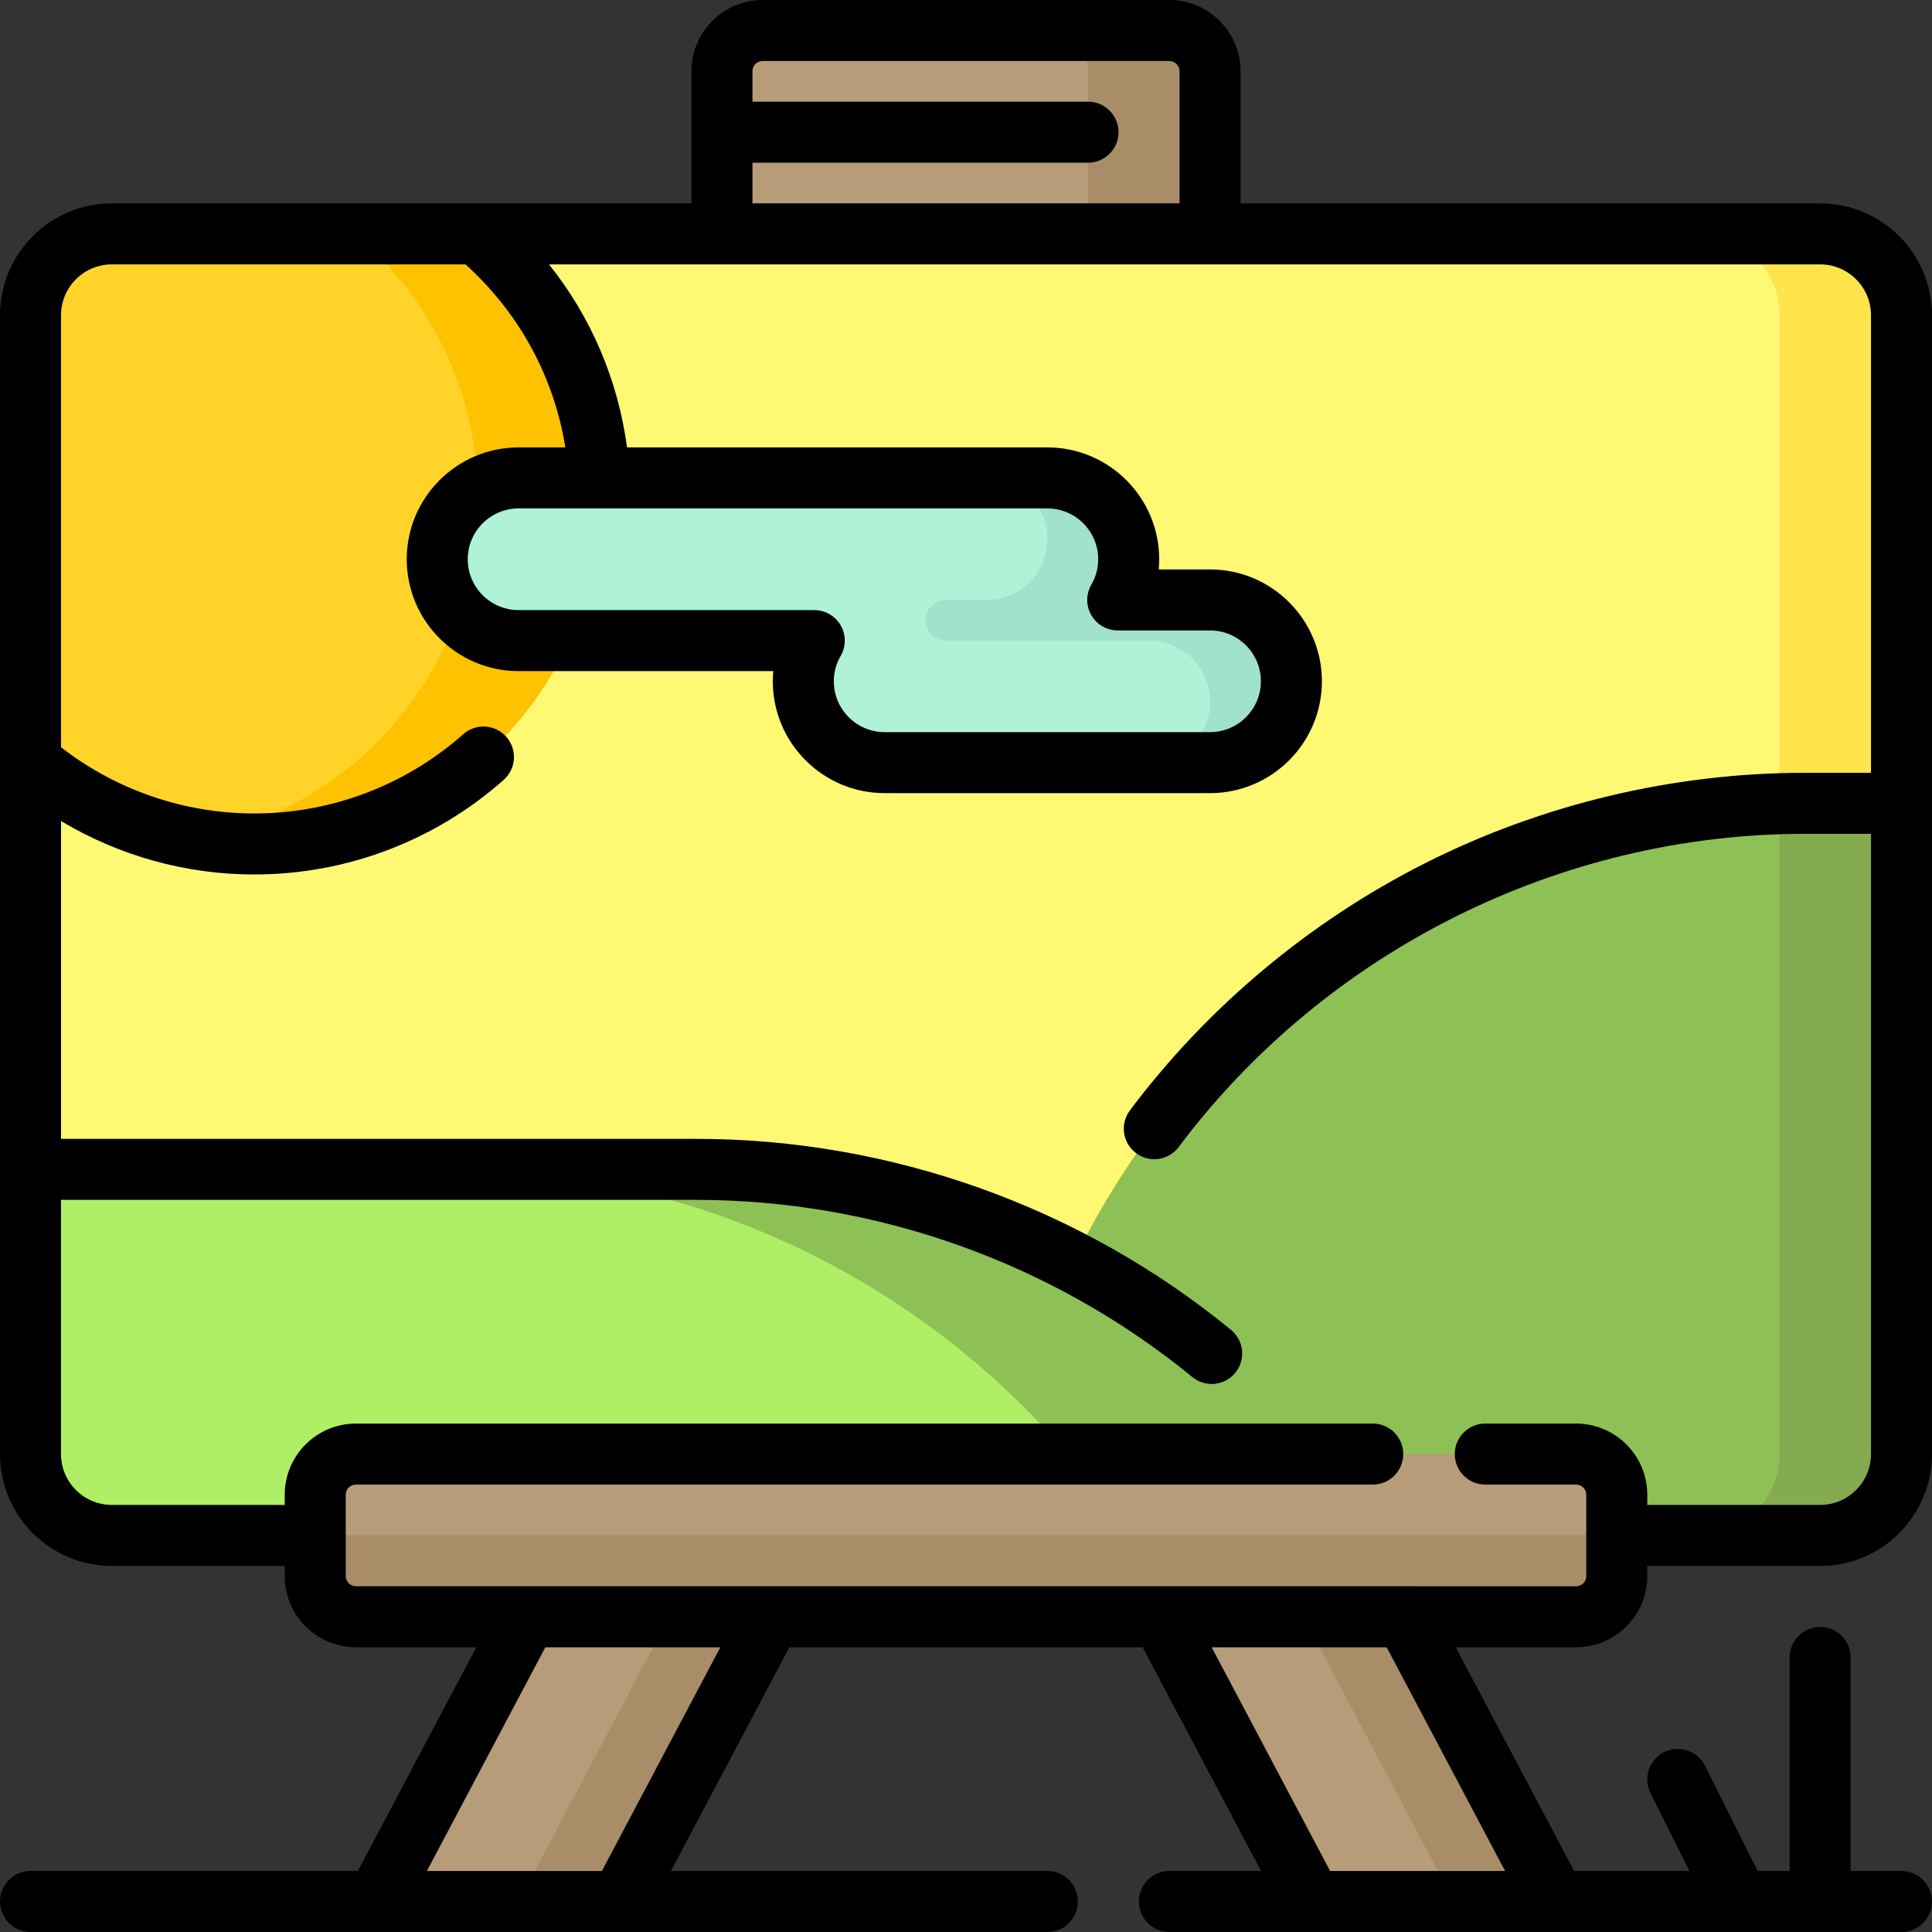 <svg enable-background="new 0 0 512 512" viewBox="0 0 512 512" xmlns="http://www.w3.org/2000/svg"><rect x="0" y="0" width="512" height="512" fill="#333333" stroke="none"/><path d="m320.674 18.863v64.674h-129.348v-64.674c0-5.953 4.826-10.779 10.779-10.779h107.789c5.954 0 10.78 4.826 10.78 10.779z" fill="#b79c79"/><path d="m320.674 18.863v64.674h-32.337v-64.674c0-5.953-4.826-10.779-10.779-10.779h32.337c5.953 0 10.779 4.826 10.779 10.779z" fill="#a88d68"/><path d="m482.358 406.905h-452.716c-11.906 0-21.558-9.651-21.558-21.558v-301.81c0-11.906 9.651-21.558 21.558-21.558h452.716c11.906 0 21.558 9.651 21.558 21.558v301.811c0 11.906-9.652 21.557-21.558 21.557z" fill="#fff873"/><path d="m503.916 83.537v301.811c0 11.906-9.651 21.558-21.558 21.558h-32.337c11.906 0 21.558-9.651 21.558-21.558v-301.811c0-11.906-9.651-21.558-21.558-21.558h32.337c11.906 0 21.558 9.651 21.558 21.558z" fill="#ffe44c"/><path d="m503.916 212.884v172.463c0 11.906-9.651 21.558-21.558 21.558h-117.777-109.351-225.588c-11.906 0-21.558-9.651-21.558-21.558v-75.453h176.442c35.565 0 69.663 8.757 99.855 24.546 35.788-73.9 110.925-121.556 193.998-121.556z" fill="#8ec155"/><path d="m503.916 212.884v172.463c0 11.906-9.651 21.558-21.558 21.558h-32.337c11.906 0 21.558-9.651 21.558-21.558v-172.347c2.261-.071 4.527-.115 6.8-.115h25.537z" fill="#84ab4f"/><path d="m299.116 406.905h-269.474c-11.906 0-21.558-9.651-21.558-21.558v-75.453h110.977c73.468.001 140.729 37.275 180.055 97.011z" fill="#aeef66"/><path d="m428.463 396.126v21.558c0 5.953-4.826 10.779-10.779 10.779h-45.335l39.946 75.453h-64.674l-39.946-75.453h-103.35l-39.946 75.453h-64.674l39.946-75.453h-45.335c-5.953 0-10.779-4.826-10.779-10.779v-21.558c0-5.953 4.826-10.779 10.779-10.779h323.368c5.953 0 10.779 4.826 10.779 10.779z" fill="#b79c79"/><path d="m428.463 396.126v21.558c0 5.953-4.826 10.779-10.779 10.779h-45.335l39.946 75.453h-26.947l-39.946-75.453h-141.077l-39.946 75.453h-26.947l39.946-75.453h-83.062c-5.953 0-10.779-4.826-10.779-10.779v-21.558c0 5.953 4.826 10.779 10.779 10.779h323.368c5.953 0 10.779-4.825 10.779-10.779z" fill="#a88d68"/><path d="m29.642 61.979h96.74c19.932 16.807 32.607 41.95 32.607 70.063 0 50.601-41.02 91.621-91.621 91.621-22.615 0-43.303-8.21-59.284-21.792v-118.334c0-11.907 9.652-21.558 21.558-21.558z" fill="#ffd327"/><path d="m158.989 132.042c0 50.601-41.02 91.621-91.621 91.621-5.537 0-10.957-.499-16.222-1.442 42.911-7.619 75.507-45.08 75.507-90.179 0-28.114-12.674-53.257-32.607-70.063h32.337c19.933 16.806 32.606 41.949 32.606 70.063z" fill="#ffc200"/><path d="m342.232 180.547c0 11.906-9.651 21.558-21.558 21.558h-86.232c-11.906 0-21.558-9.651-21.558-21.558 0-3.931 1.069-7.606 2.907-10.779h-78.36c-11.906 0-21.558-9.651-21.558-21.558 0-11.906 9.651-21.558 21.558-21.558h140.126c11.906 0 21.558 9.651 21.558 21.558 0 3.931-1.069 7.606-2.907 10.779h24.465c11.907 0 21.559 9.652 21.559 21.558z" fill="#aff2d8"/><path d="m342.218 179.762c.435 12.264-9.377 22.344-21.544 22.344h-16.168c8.929 0 16.168-7.239 16.168-16.168s-7.239-16.168-16.168-16.168h-5.389-21.558-21.559-5.389c-3.152 0-5.671-2.706-5.365-5.92.267-2.803 2.781-4.859 5.596-4.859h5.158 5.389c8.929 0 16.168-7.239 16.168-16.168s-7.239-16.168-16.168-16.168h15.68.488v.023c10.968.24 20.392 8.455 21.455 19.416.459 4.729-.64 9.16-2.805 12.898h2.908 21.042c11.69-.003 21.646 9.087 22.061 20.77z" fill="#a1e2cd"/><path d="m436.547 417.684v-2.695h45.811c16.344 0 29.642-13.298 29.642-29.642v-301.81c0-16.344-13.298-29.642-29.642-29.642h-153.6v-35.032c0-10.4-8.463-18.863-18.863-18.863h-107.79c-10.401 0-18.863 8.463-18.863 18.863v35.032h-56.8c-.036 0-.074 0-.112 0h-96.688c-16.344 0-29.642 13.298-29.642 29.642v118.278.102 183.43c0 16.344 13.298 29.642 29.642 29.642h45.811v2.695c0 10.401 8.463 18.863 18.863 18.863h31.908l-31.385 59.284h-86.755c-4.466 0-8.084 3.618-8.084 8.084s3.618 8.085 8.084 8.085h269.476c4.466 0 8.084-3.618 8.084-8.084s-3.618-8.084-8.084-8.084h-99.754l31.386-59.284h93.615l31.386 59.284h-24.299c-4.466 0-8.084 3.618-8.084 8.084s3.618 8.084 8.084 8.084h194.021c4.466 0 8.084-3.618 8.084-8.084s-3.618-8.084-8.084-8.084h-13.474v-56.589c0-4.466-3.618-8.084-8.084-8.084s-8.084 3.618-8.084 8.084v56.589h-8.477l-13.935-27.868c-1.995-3.991-6.849-5.61-10.847-3.615-3.993 1.997-5.612 6.852-3.615 10.847l10.319 20.636h-30.557l-31.385-59.284h31.908c10.401-.001 18.863-8.463 18.863-18.864zm-237.136-374.568h88.926c4.466 0 8.084-3.618 8.084-8.084s-3.618-8.084-8.084-8.084h-88.926v-8.084c0-1.486 1.208-2.695 2.695-2.695h107.789c1.486 0 2.695 1.208 2.695 2.695v35.032h-113.179zm-39.9 452.716h-46.379l31.385-59.284h46.38zm239.356 0h-46.379l-31.386-59.284h46.38zm-26.364-75.453c-.106-.002-.211-.002-.321 0h-64.42c-.06 0-.124 0-.186 0h-103.152c-.063 0-.126 0-.186 0h-64.42c-.109-.002-.215-.002-.321 0h-45.18c-1.486 0-2.695-1.208-2.695-2.695v-21.558c0-1.486 1.208-2.695 2.695-2.695h269.474c4.466 0 8.084-3.618 8.084-8.084s-3.618-8.084-8.084-8.084h-269.475c-10.401 0-18.863 8.463-18.863 18.863v2.695h-45.811c-7.43 0-13.474-6.044-13.474-13.474v-67.368h168.357c47.785 0 94.473 16.677 131.463 46.96 3.455 2.825 8.547 2.32 11.377-1.135 2.827-3.455 2.32-8.549-1.135-11.377-39.871-32.64-90.196-50.616-141.705-50.616h-168.357v-84.233c15.386 9.213 33.088 14.17 51.2 14.17 24.397 0 47.878-8.904 66.116-25.073 3.341-2.962 3.649-8.071.687-11.413-2.962-3.341-8.07-3.648-11.413-.687-15.277 13.545-34.949 21.004-55.39 21.004-18.554 0-36.592-6.209-51.2-17.554v-114.488c0-7.43 6.044-13.474 13.474-13.474h93.711c14.236 12.843 23.46 29.789 26.475 48.505h-12.397c-16.344 0-29.642 13.298-29.642 29.642s13.298 29.642 29.642 29.642h67.492c-.082.895-.124 1.794-.124 2.695 0 16.344 13.298 29.642 29.642 29.642h86.232c16.344 0 29.642-13.298 29.642-29.642s-13.298-29.642-29.642-29.642h-13.598c.082-.895.124-1.794.124-2.695 0-16.344-13.298-29.642-29.642-29.642h-111.384c-2.407-17.911-9.54-34.547-20.678-48.505h336.864c7.43 0 13.474 6.044 13.474 13.474v121.263h-17.452c-34.829 0-69.655 8.284-100.713 23.955-30.626 15.453-57.678 38.107-78.231 65.51-2.679 3.571-1.954 8.639 1.617 11.318 3.573 2.679 8.639 1.954 11.318-1.617 38.978-51.971 101.036-82.998 166.01-82.998h17.452v164.379c0 7.43-6.044 13.474-13.474 13.474h-45.811v-2.695c0-10.401-8.463-18.863-18.863-18.863h-24.073c-4.466 0-8.084 3.618-8.084 8.084s3.618 8.084 8.084 8.084h24.073c1.486 0 2.695 1.208 2.695 2.695v21.558c0 1.486-1.208 2.695-2.695 2.695zm-83.298-257.352c1.444 2.503 4.113 4.046 7.004 4.046h24.465c7.43 0 13.474 6.044 13.474 13.474s-6.044 13.474-13.474 13.474h-86.232c-7.43 0-13.474-6.044-13.474-13.474 0-2.38.611-4.644 1.819-6.727 1.449-2.501 1.452-5.586.009-8.09-1.444-2.503-4.113-4.046-7.004-4.046h-78.361c-7.43 0-13.474-6.044-13.474-13.474s6.044-13.474 13.474-13.474h140.126c7.43 0 13.474 6.044 13.474 13.474 0 2.38-.611 4.644-1.819 6.727-1.448 2.502-1.451 5.586-.007 8.09z"/></svg>
